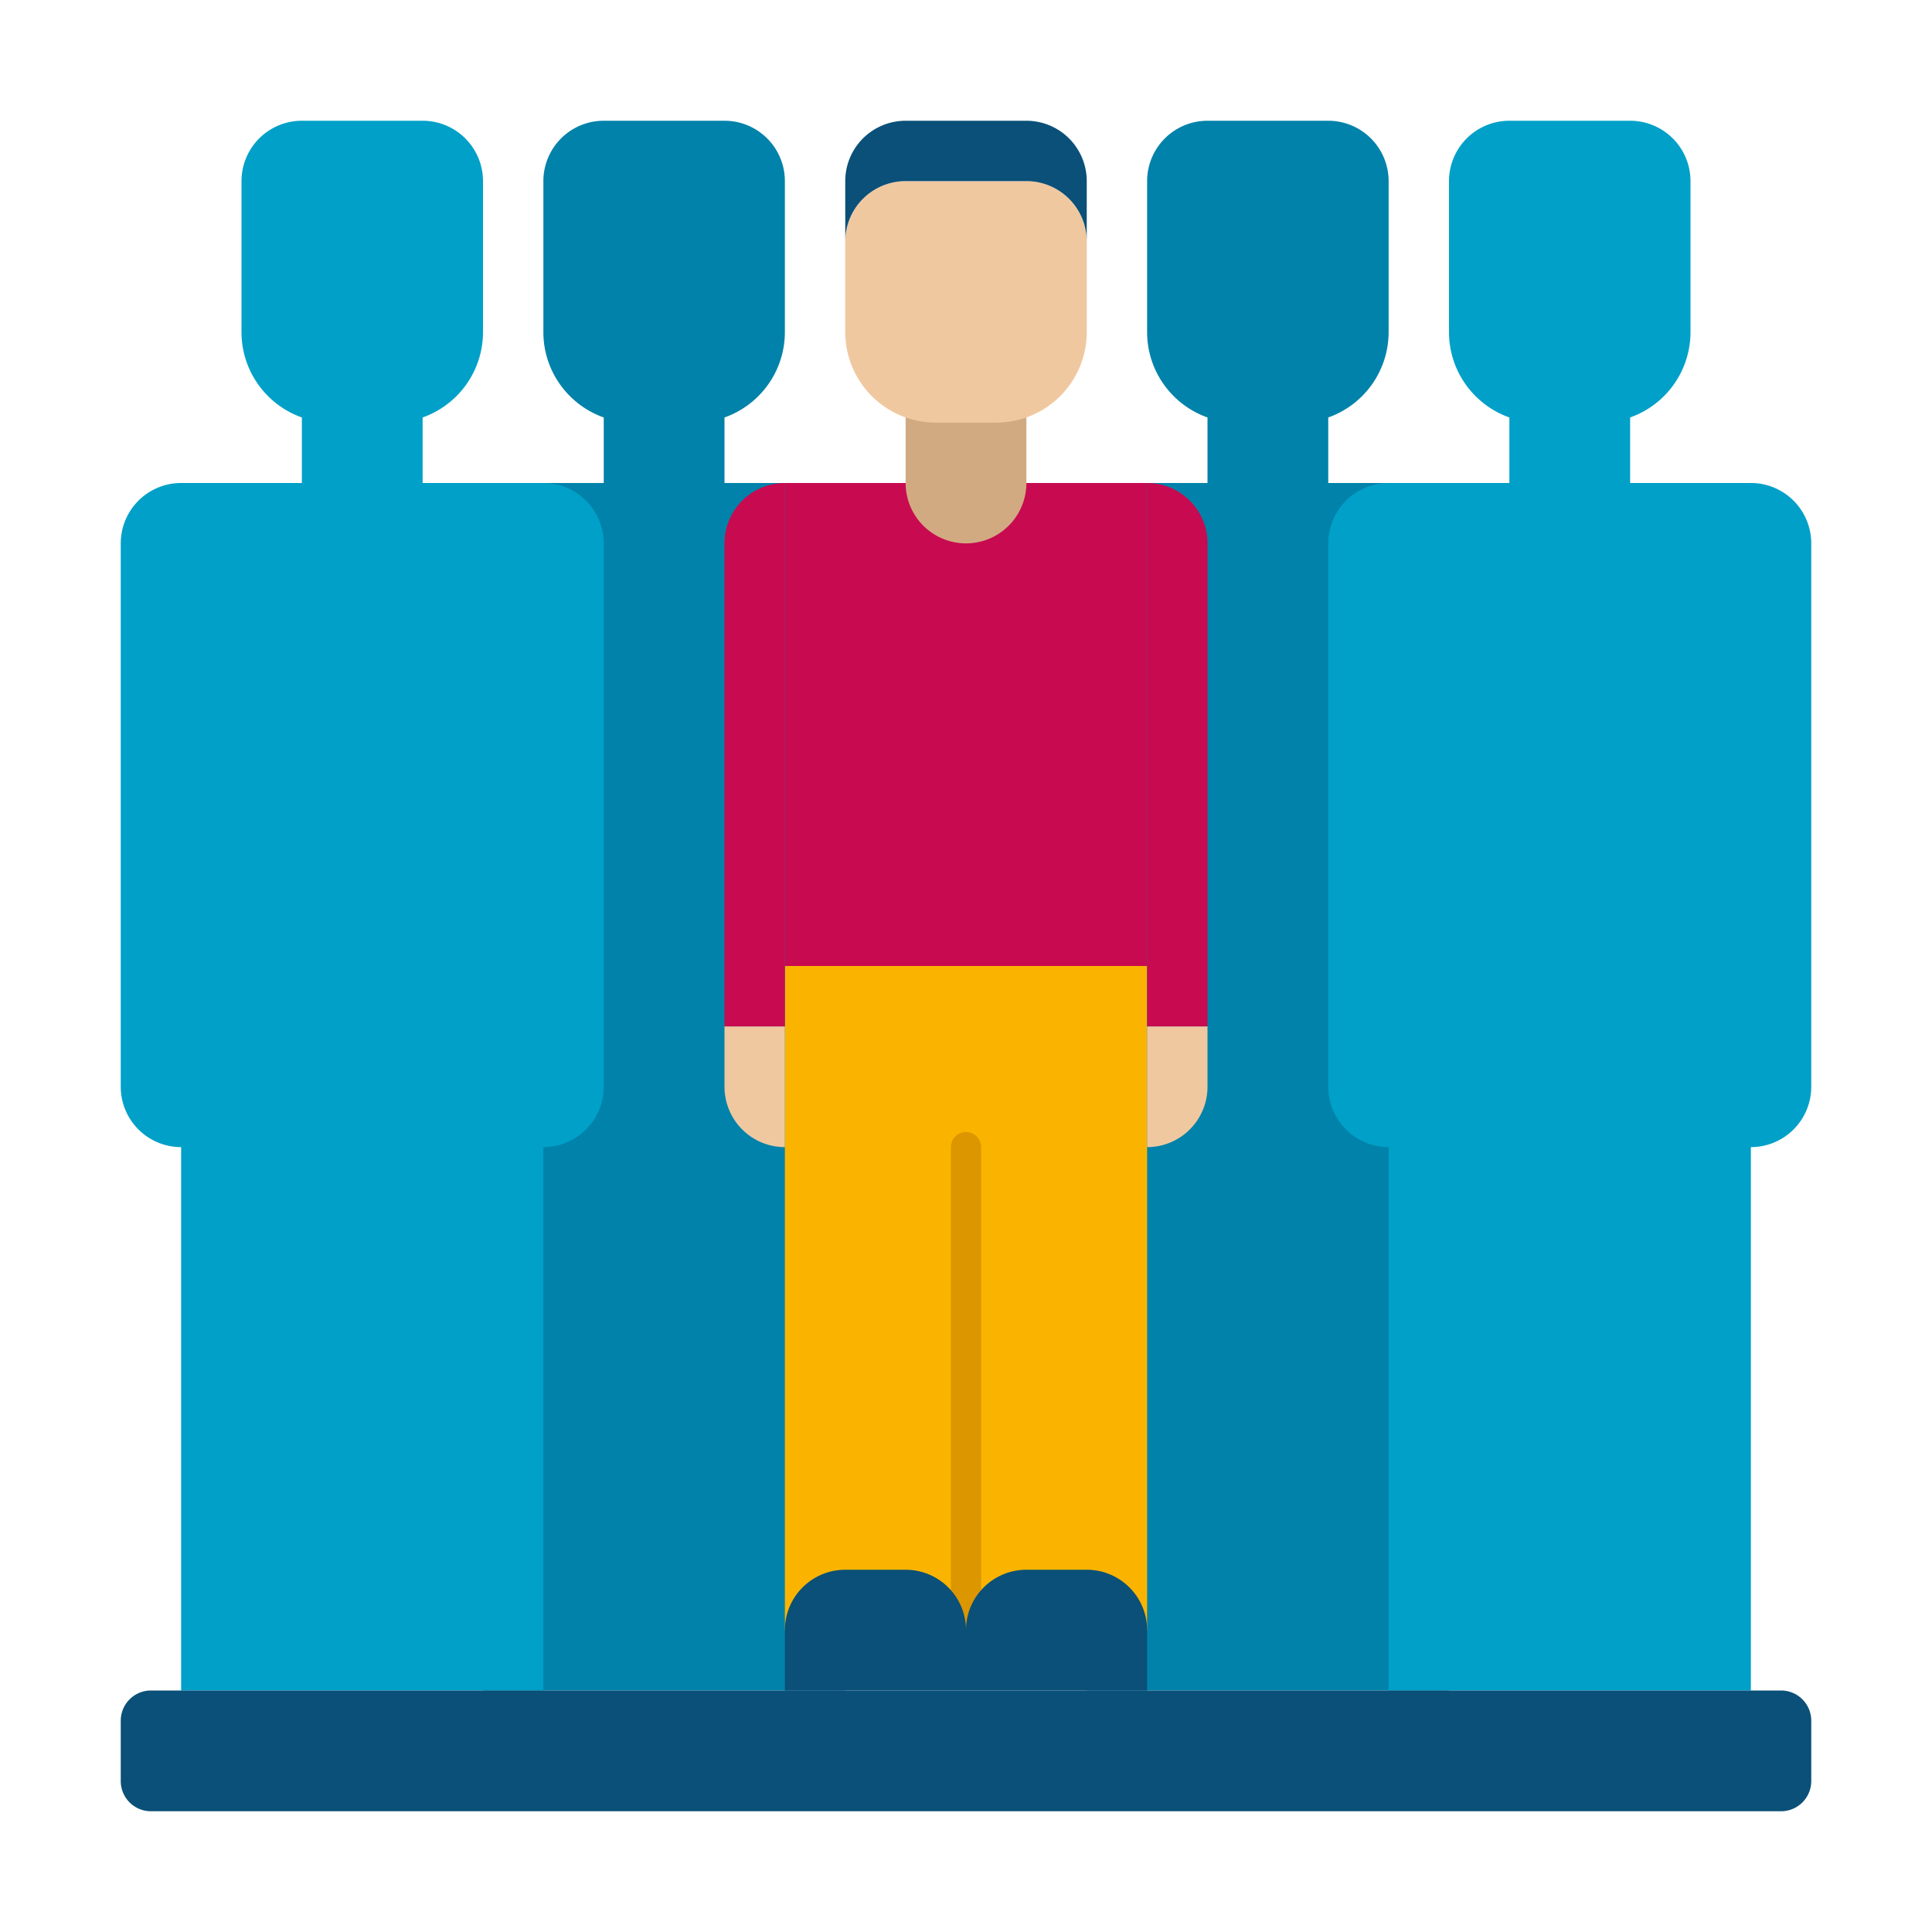 <svg viewBox="0 0 64 64" xmlns="http://www.w3.org/2000/svg"><g><path d="M28 16h-4v-2.171A3.001 3.001 0 0 0 26 11V6a2 2 0 0 0-2-2h-4a2 2 0 0 0-2 2v5c0 1.306.835 2.417 2 2.829V16h-4a2 2 0 0 0-2 2v18a2 2 0 0 0 2 2v18h12V38a2 2 0 0 0 2-2V18a2 2 0 0 0-2-2zM48 16h-4v-2.171A3.001 3.001 0 0 0 46 11V6a2 2 0 0 0-2-2h-4a2 2 0 0 0-2 2v5c0 1.306.835 2.417 2 2.829V16h-4a2 2 0 0 0-2 2v18a2 2 0 0 0 2 2v18h12V38a2 2 0 0 0 2-2V18a2 2 0 0 0-2-2z" fill="#0082aa"></path><path d="M38 32H26V16h12z" fill="#c80a50"></path><path d="M32 18a2 2 0 0 0 2-2v-3h-4v3a2 2 0 0 0 2 2z" fill="#d2aa82"></path><path d="M31 14h2a3 3 0 0 0 3-3V8a2 2 0 0 0-2-2h-4a2 2 0 0 0-2 2v3a3 3 0 0 0 3 3z" fill="#f0c8a0"></path><path d="M30 6h4a2 2 0 0 1 2 2V6a2 2 0 0 0-2-2h-4a2 2 0 0 0-2 2v2a2 2 0 0 1 2-2z" fill="#0a5078"></path><path d="M38 54H26V32h12z" fill="#fab400"></path><path d="M32 54.5a.5.5 0 0 1-.5-.5V38a.5.5 0 0 1 1 0v16a.5.5 0 0 1-.5.5z" fill="#dc9600"></path><path d="M38 38a2 2 0 0 0 2-2v-2h-2z" fill="#f0c8a0"></path><path d="M40 34h-2V16a2 2 0 0 1 2 2z" fill="#c80a50"></path><path d="M26 38a2 2 0 0 1-2-2v-2h2z" fill="#f0c8a0"></path><path d="M24 34h2V16a2 2 0 0 0-2 2z" fill="#c80a50"></path><path d="M34 52h2a2 2 0 0 1 2 2v2h-6v-2a2 2 0 0 1 2-2zM28 52h2a2 2 0 0 1 2 2v2h-6v-2a2 2 0 0 1 2-2z" fill="#0a5078"></path><path d="M18 16h-4v-2.171A3.001 3.001 0 0 0 16 11V6a2 2 0 0 0-2-2h-4a2 2 0 0 0-2 2v5c0 1.306.835 2.417 2 2.829V16H6a2 2 0 0 0-2 2v18a2 2 0 0 0 2 2v18h12V38a2 2 0 0 0 2-2V18a2 2 0 0 0-2-2zM58 16h-4v-2.171A3.001 3.001 0 0 0 56 11V6a2 2 0 0 0-2-2h-4a2 2 0 0 0-2 2v5c0 1.306.835 2.417 2 2.829V16h-4a2 2 0 0 0-2 2v18a2 2 0 0 0 2 2v18h12V38a2 2 0 0 0 2-2V18a2 2 0 0 0-2-2z" fill="#00a0c8"></path><path d="M59 60H5a1 1 0 0 1-1-1v-2a1 1 0 0 1 1-1h54a1 1 0 0 1 1 1v2a1 1 0 0 1-1 1z" fill="#0a5078"></path></g></svg>